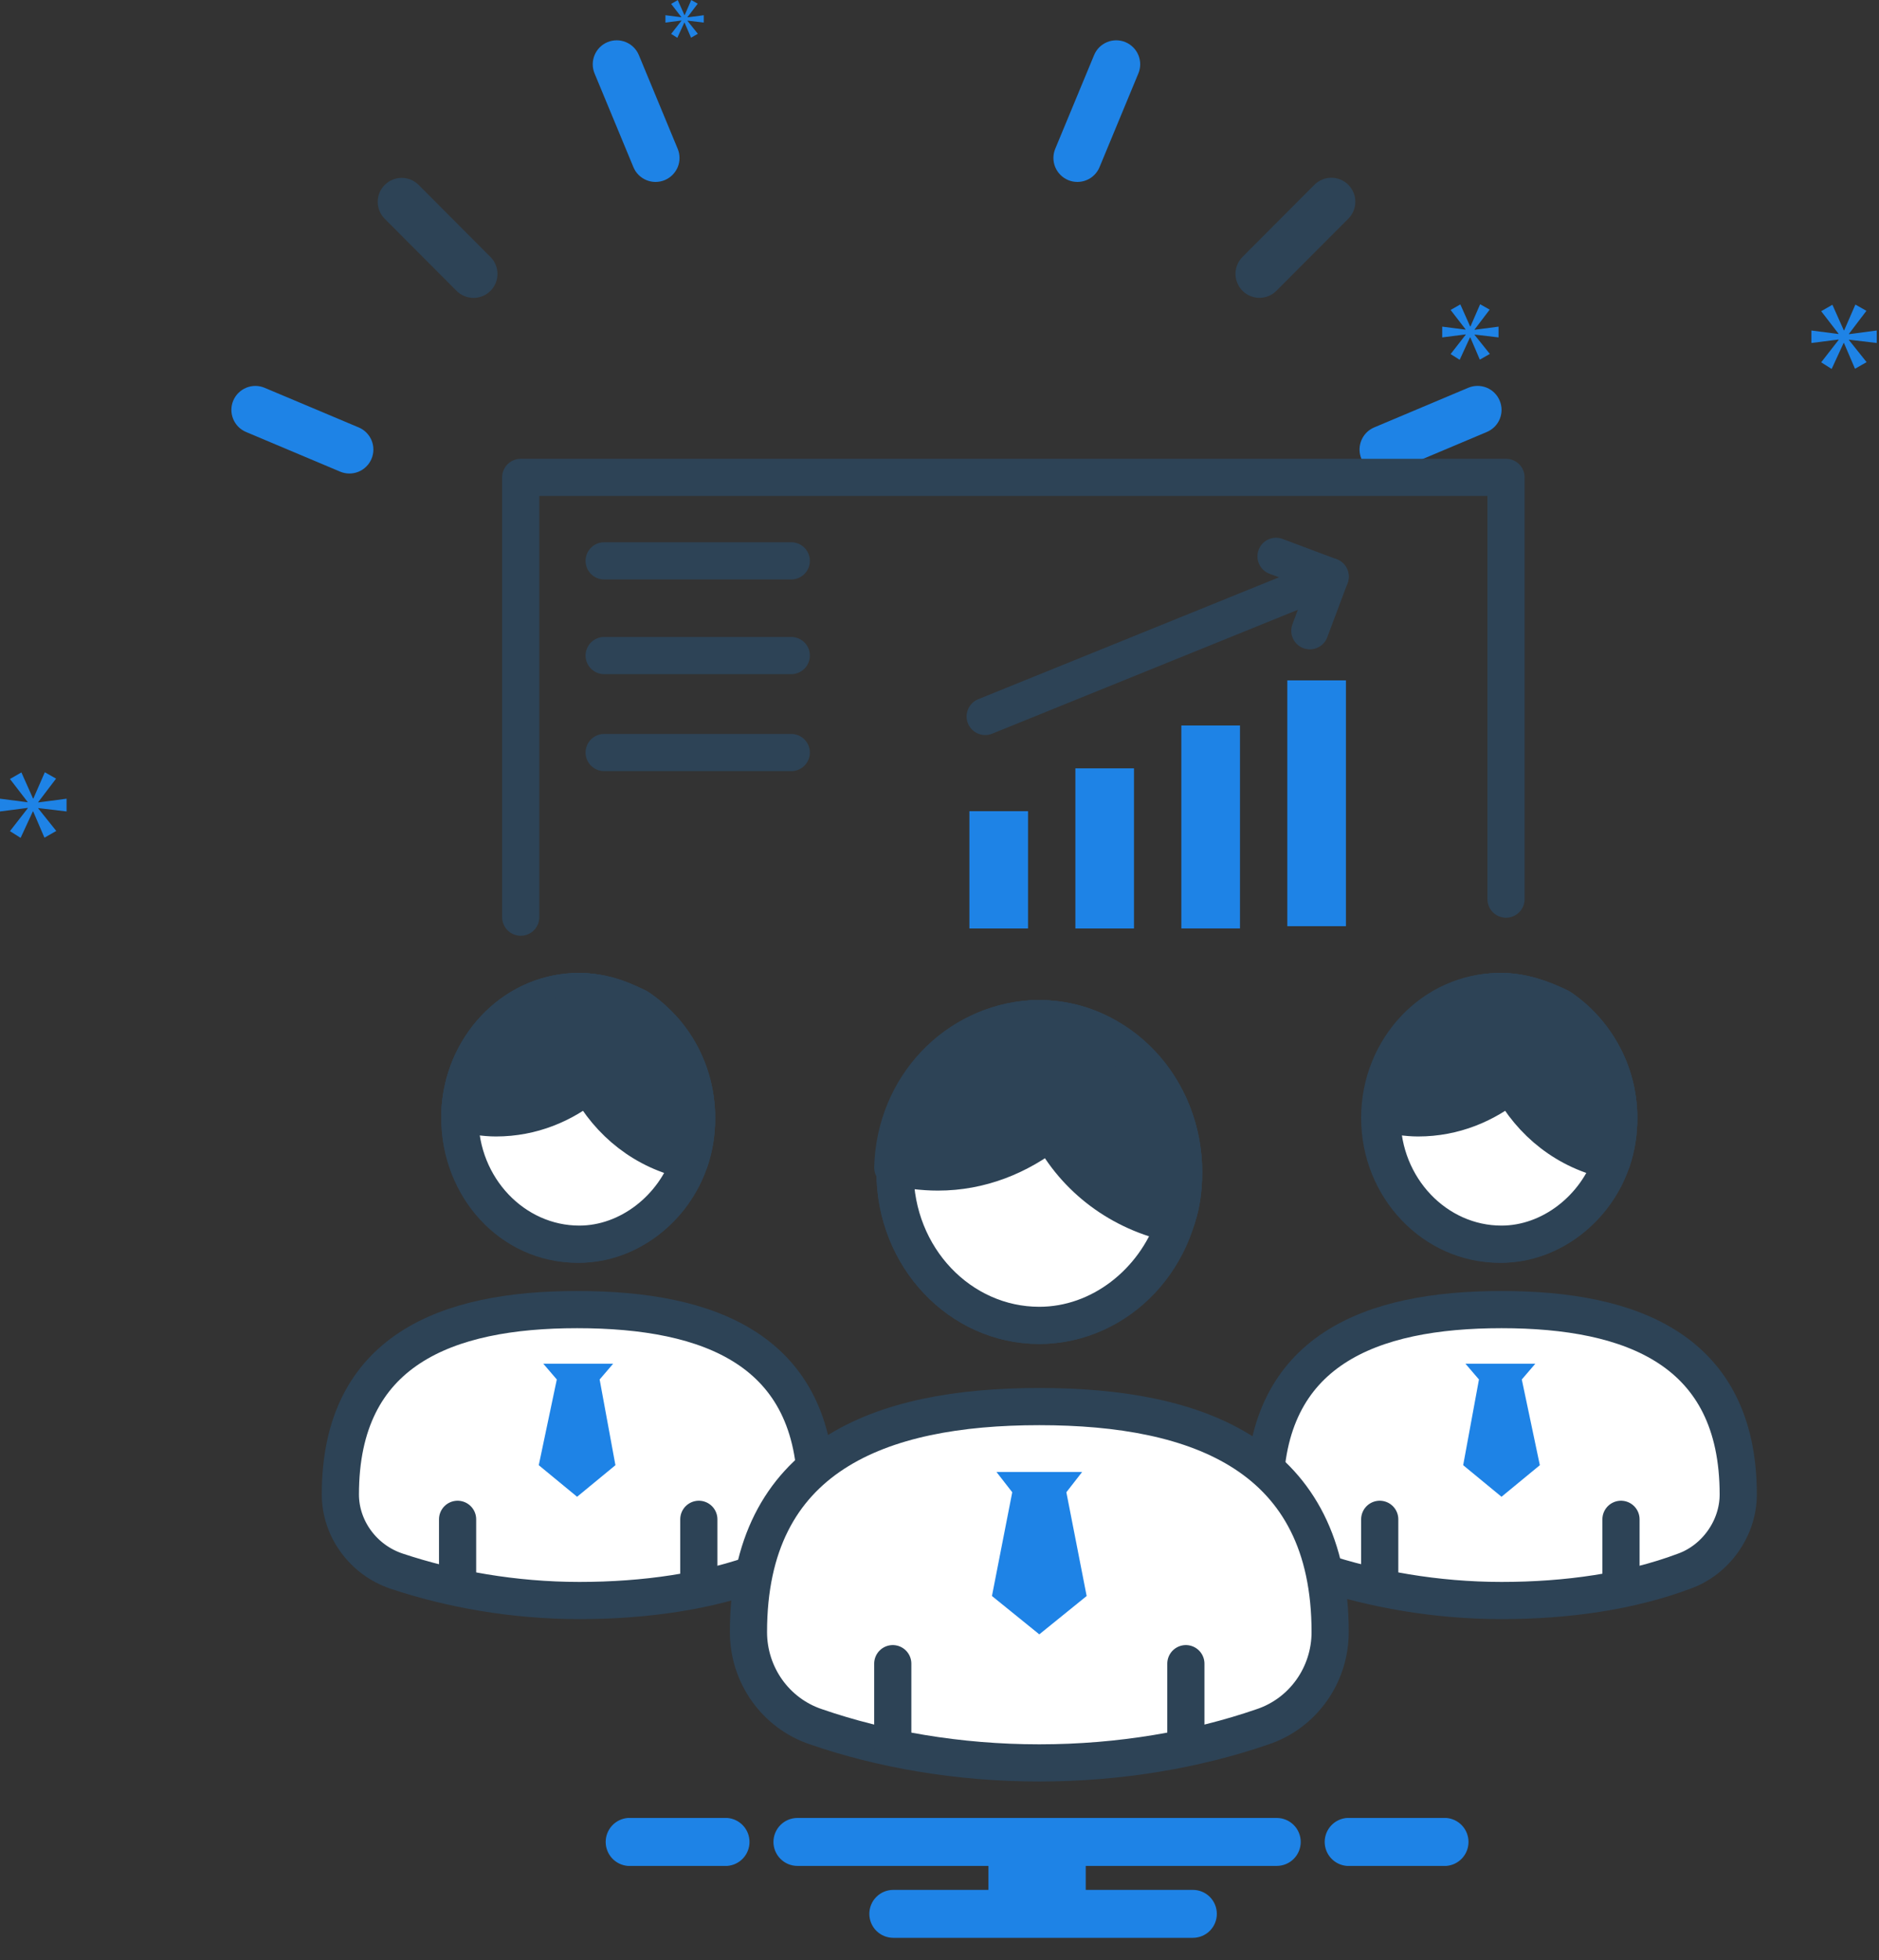 <svg width="70" height="73" viewBox="0 0 70 73" fill="none" xmlns="http://www.w3.org/2000/svg">
<rect x="0" y="0" width="70" height="73" fill="#333333" stroke="none"/>
<path d="M53.883 67.706H50.174C49.95 67.724 49.74 67.826 49.588 67.991C49.435 68.157 49.35 68.374 49.35 68.599C49.35 68.824 49.435 69.041 49.588 69.207C49.74 69.372 49.95 69.474 50.174 69.492H53.883C54.108 69.474 54.317 69.372 54.47 69.207C54.623 69.041 54.707 68.824 54.707 68.599C54.707 68.374 54.623 68.157 54.47 67.991C54.317 67.826 54.108 67.724 53.883 67.706ZM27.097 67.706H23.389C23.164 67.724 22.955 67.826 22.802 67.991C22.649 68.157 22.564 68.374 22.564 68.599C22.564 68.824 22.649 69.041 22.802 69.207C22.955 69.372 23.164 69.474 23.389 69.492H27.097C27.322 69.474 27.531 69.372 27.684 69.207C27.837 69.041 27.922 68.824 27.922 68.599C27.922 68.374 27.837 68.157 27.684 67.991C27.531 67.826 27.322 67.724 27.097 67.706ZM47.565 67.706H29.707C29.471 67.706 29.243 67.8 29.076 67.968C28.909 68.135 28.814 68.362 28.814 68.599C28.814 68.836 28.909 69.063 29.076 69.23C29.243 69.398 29.471 69.492 29.707 69.492H36.823V70.385H33.279C33.042 70.385 32.815 70.479 32.647 70.646C32.48 70.814 32.386 71.041 32.386 71.278C32.386 71.514 32.48 71.741 32.647 71.909C32.815 72.076 33.042 72.17 33.279 72.17H44.44C44.676 72.17 44.903 72.076 45.071 71.909C45.238 71.741 45.332 71.514 45.332 71.278C45.332 71.041 45.238 70.814 45.071 70.646C44.903 70.479 44.676 70.385 44.44 70.385H40.448V69.492H47.565C47.801 69.492 48.028 69.398 48.196 69.23C48.363 69.063 48.457 68.836 48.457 68.599C48.457 68.362 48.363 68.135 48.196 67.968C48.028 67.8 47.801 67.706 47.565 67.706Z" fill="#1E83E6"/>
<path d="M39.795 6.708C39.904 6.753 40.02 6.776 40.137 6.776C40.254 6.776 40.37 6.753 40.479 6.708C40.587 6.664 40.685 6.598 40.768 6.515C40.851 6.432 40.917 6.334 40.962 6.225L42.408 2.736C42.453 2.628 42.476 2.512 42.477 2.394C42.477 2.277 42.453 2.161 42.409 2.053C42.364 1.944 42.298 1.846 42.215 1.763C42.132 1.68 42.034 1.614 41.925 1.569C41.817 1.524 41.701 1.501 41.584 1.501C41.467 1.501 41.35 1.524 41.242 1.569C41.134 1.614 41.035 1.679 40.952 1.762C40.869 1.845 40.804 1.944 40.759 2.052L39.312 5.541C39.221 5.76 39.221 6.006 39.312 6.225C39.403 6.443 39.576 6.617 39.795 6.708Z" fill="#1E83E6"/>
<path d="M46.92 11.092C47.038 11.092 47.154 11.069 47.262 11.024C47.371 10.979 47.469 10.913 47.552 10.829L50.229 8.146C50.312 8.063 50.378 7.964 50.423 7.856C50.468 7.747 50.491 7.631 50.491 7.513C50.492 7.396 50.468 7.279 50.423 7.171C50.378 7.062 50.312 6.964 50.229 6.881C50.146 6.798 50.047 6.732 49.938 6.687C49.83 6.643 49.713 6.62 49.596 6.62C49.478 6.62 49.362 6.644 49.254 6.689C49.145 6.735 49.047 6.801 48.964 6.885L46.288 9.569C46.163 9.694 46.079 9.853 46.044 10.026C46.01 10.199 46.028 10.378 46.096 10.541C46.163 10.704 46.278 10.844 46.424 10.942C46.571 11.04 46.744 11.092 46.92 11.092Z" fill="#2D4356"/>
<path d="M51.542 17.634C51.66 17.634 51.778 17.61 51.888 17.564L55.393 16.087C55.611 15.995 55.784 15.82 55.873 15.601C55.962 15.382 55.96 15.136 55.868 14.918C55.776 14.7 55.602 14.527 55.383 14.438C55.164 14.349 54.918 14.35 54.7 14.441L51.195 15.918C51.005 15.998 50.848 16.142 50.752 16.324C50.656 16.506 50.625 16.716 50.666 16.918C50.707 17.12 50.817 17.302 50.976 17.432C51.136 17.563 51.336 17.634 51.542 17.634ZM23.597 6.225C23.687 6.444 23.861 6.618 24.08 6.708C24.299 6.799 24.545 6.799 24.764 6.708C24.982 6.617 25.156 6.443 25.247 6.225C25.337 6.006 25.337 5.76 25.246 5.541L23.8 2.052C23.709 1.833 23.535 1.659 23.316 1.569C23.098 1.478 22.852 1.478 22.633 1.569C22.414 1.66 22.24 1.834 22.15 2.053C22.059 2.271 22.059 2.517 22.15 2.736L23.597 6.225Z" fill="#1E83E6"/>
<path d="M17.006 10.83C17.089 10.914 17.187 10.98 17.296 11.025C17.404 11.071 17.52 11.094 17.638 11.095C17.755 11.095 17.872 11.072 17.98 11.027C18.089 10.983 18.188 10.917 18.271 10.834C18.354 10.751 18.42 10.652 18.465 10.544C18.51 10.435 18.533 10.319 18.533 10.201C18.533 10.084 18.51 9.968 18.465 9.859C18.42 9.751 18.354 9.652 18.27 9.569L15.594 6.885C15.427 6.718 15.2 6.625 14.964 6.625C14.727 6.625 14.501 6.719 14.334 6.886C14.166 7.052 14.072 7.279 14.071 7.515C14.071 7.751 14.164 7.978 14.33 8.146L17.006 10.83Z" fill="#2D4356"/>
<path d="M9.165 16.088L12.671 17.565C12.889 17.657 13.135 17.659 13.354 17.569C13.573 17.48 13.748 17.307 13.84 17.089C13.932 16.871 13.934 16.625 13.844 16.405C13.755 16.186 13.582 16.011 13.364 15.919L9.858 14.443C9.64 14.351 9.395 14.35 9.176 14.439C8.957 14.529 8.782 14.701 8.69 14.919C8.598 15.137 8.597 15.383 8.686 15.602C8.775 15.821 8.947 15.996 9.165 16.088L9.165 16.088Z" fill="#1E83E6"/>
<path d="M1.425 29.871L2.089 28.998L1.67 28.761L1.244 29.738H1.23L0.797 28.767L0.371 29.012L1.027 29.864V29.878L0 29.746V30.221L1.034 30.088V30.102L0.371 30.954L0.768 31.205L1.223 30.221H1.237L1.656 31.198L2.096 30.947L1.425 30.108V30.095L2.48 30.221V29.746L1.425 29.885V29.871Z" fill="#1E83E6"/>
<path d="M25.386 0.772L25.003 1.263L25.233 1.408L25.494 0.841H25.502L25.744 1.404L25.997 1.259L25.611 0.776V0.768L26.218 0.841V0.567L25.611 0.647V0.639L25.993 0.137L25.752 0L25.507 0.563H25.498L25.249 0.004L25.003 0.145L25.382 0.635V0.643L24.79 0.567V0.841L25.386 0.764V0.772Z" fill="#1E83E6"/>
<path d="M69.915 12.774V12.309L68.881 12.446V12.432L69.531 11.576L69.12 11.343L68.703 12.302H68.689L68.264 11.35L67.846 11.59L68.49 12.425V12.439L67.482 12.309V12.774L68.497 12.645V12.658L67.846 13.494L68.236 13.741L68.682 12.774H68.695L69.106 13.734L69.538 13.487L68.881 12.665V12.651L69.915 12.774Z" fill="#1E83E6"/>
<path d="M54.934 12.271L55.496 11.532L55.141 11.331L54.781 12.158H54.769L54.403 11.337L54.041 11.544L54.597 12.265V12.277L53.728 12.165V12.566L54.603 12.454V12.466L54.041 13.187L54.379 13.4L54.763 12.566H54.775L55.129 13.394L55.502 13.181L54.934 12.472V12.46L55.826 12.566V12.165L54.934 12.282V12.271Z" fill="#1E83E6"/>
<path d="M19.399 34.158V17.779H56.105V33.486" stroke="#2D4356" stroke-width="1.385" stroke-miterlimit="10" stroke-linecap="round" stroke-linejoin="round"/>
<path d="M49.553 21.476L36.702 26.683" stroke="#2D4356" stroke-width="1.385" stroke-miterlimit="10" stroke-linecap="round" stroke-linejoin="round"/>
<path d="M47.537 20.72L49.553 21.476L48.797 23.491" stroke="#2D4356" stroke-width="1.385" stroke-miterlimit="10" stroke-linecap="round" stroke-linejoin="round"/>
<path d="M22.507 20.888H29.478" stroke="#2D4356" stroke-width="1.385" stroke-miterlimit="10" stroke-linecap="round" stroke-linejoin="round"/>
<path d="M22.507 24.415H29.478" stroke="#2D4356" stroke-width="1.385" stroke-miterlimit="10" stroke-linecap="round" stroke-linejoin="round"/>
<path d="M22.507 28.027H29.478" stroke="#2D4356" stroke-width="1.385" stroke-miterlimit="10" stroke-linecap="round" stroke-linejoin="round"/>
<path d="M38.298 30.211H36.114V34.579H38.298V30.211Z" fill="#1E83E6"/>
<path d="M42.245 28.615H40.062V34.579H42.245V28.615Z" fill="#1E83E6"/>
<path d="M46.194 27.019H44.01V34.578H46.194V27.019Z" fill="#1E83E6"/>
<path d="M50.141 25.339H47.957V34.494H50.141V25.339Z" fill="#1E83E6"/>
<path d="M64.756 55.66C64.756 56.92 63.916 58.096 62.74 58.516C60.724 59.272 58.372 59.608 55.937 59.608C53.501 59.608 51.149 59.188 49.133 58.516C47.957 58.096 47.117 56.92 47.117 55.66C47.117 50.284 51.065 48.773 55.937 48.773C60.808 48.773 64.756 50.284 64.756 55.66Z" fill="white" stroke="#2D4356" stroke-width="1.385" stroke-miterlimit="10" stroke-linecap="round" stroke-linejoin="round"/>
<path d="M60.388 59.02V56.584" stroke="#2D4356" stroke-width="1.385" stroke-miterlimit="10" stroke-linecap="round" stroke-linejoin="round"/>
<path d="M51.4 59.02V56.584" stroke="#2D4356" stroke-width="1.385" stroke-miterlimit="10" stroke-linecap="round" stroke-linejoin="round"/>
<path d="M60.304 41.633C60.304 44.237 58.288 46.337 55.852 46.337C53.416 46.337 51.4 44.237 51.4 41.633C51.4 39.029 53.416 36.93 55.852 36.93C58.288 36.93 60.304 39.029 60.304 41.633Z" fill="#1E83E6" stroke="#2D4356" stroke-width="1.385" stroke-miterlimit="10" stroke-linecap="round" stroke-linejoin="round"/>
<path d="M60.304 41.633C60.304 42.221 60.22 42.725 60.052 43.229C59.464 44.993 57.784 46.337 55.936 46.337C53.5 46.337 51.484 44.237 51.484 41.633C51.484 41.549 51.484 41.549 51.484 41.465C51.568 39.029 53.416 37.014 55.768 36.93C55.852 36.93 55.852 36.93 55.936 36.93C56.692 36.93 57.448 37.182 58.12 37.518C59.38 38.358 60.304 39.87 60.304 41.633Z" fill="white" stroke="#2D4356" stroke-width="1.385" stroke-miterlimit="10" stroke-linecap="round" stroke-linejoin="round"/>
<path d="M54.593 50.788L55.097 51.376L54.509 54.568L55.937 55.744L57.365 54.568L56.693 51.376L57.197 50.788" fill="#1E83E6"/>
<path d="M58.036 37.518C57.784 38.61 57.112 39.617 56.272 40.373C55.348 41.129 54.172 41.633 52.828 41.633C52.408 41.633 51.904 41.549 51.484 41.465C51.568 39.029 53.416 37.014 55.768 36.93C55.852 36.93 55.852 36.93 55.936 36.93C56.692 36.93 57.448 37.182 58.036 37.518Z" fill="#2D4356" stroke="#2D4356" stroke-width="1.385" stroke-miterlimit="10" stroke-linecap="round" stroke-linejoin="round"/>
<path d="M60.304 41.633C60.304 42.221 60.22 42.725 60.052 43.229C58.372 42.893 57.029 41.801 56.273 40.373C55.853 39.617 55.685 38.778 55.685 37.938C55.685 37.602 55.685 37.266 55.769 36.93C55.853 36.93 55.853 36.93 55.937 36.93C56.693 36.93 57.448 37.182 58.12 37.518C59.38 38.358 60.304 39.87 60.304 41.633Z" fill="#2D4356" stroke="#2D4356" stroke-width="1.385" stroke-miterlimit="10" stroke-linecap="round" stroke-linejoin="round"/>
<path d="M30.402 55.66C30.402 56.92 29.562 58.096 28.386 58.516C26.371 59.272 24.019 59.608 21.583 59.608C19.147 59.608 16.795 59.188 14.78 58.516C13.52 58.096 12.68 56.92 12.68 55.66C12.68 50.284 16.627 48.773 21.499 48.773C26.455 48.773 30.402 50.284 30.402 55.66Z" fill="white" stroke="#2D4356" stroke-width="1.385" stroke-miterlimit="10" stroke-linecap="round" stroke-linejoin="round"/>
<path d="M26.034 59.02V56.584" stroke="#2D4356" stroke-width="1.385" stroke-miterlimit="10" stroke-linecap="round" stroke-linejoin="round"/>
<path d="M17.047 59.02V56.584" stroke="#2D4356" stroke-width="1.385" stroke-miterlimit="10" stroke-linecap="round" stroke-linejoin="round"/>
<path d="M25.95 41.633C25.95 44.237 23.934 46.337 21.498 46.337C19.063 46.337 17.131 44.237 17.131 41.633C17.131 39.029 19.147 36.93 21.582 36.93C24.018 36.93 25.95 39.029 25.95 41.633Z" fill="#1E83E6" stroke="#2D4356" stroke-width="1.385" stroke-miterlimit="10" stroke-linecap="round" stroke-linejoin="round"/>
<path d="M25.95 41.633C25.95 42.221 25.866 42.725 25.698 43.229C25.11 44.993 23.43 46.337 21.582 46.337C19.147 46.337 17.131 44.237 17.131 41.633C17.131 41.549 17.131 41.549 17.131 41.465C17.215 39.029 19.063 37.014 21.415 36.93C21.498 36.93 21.498 36.93 21.582 36.93C22.338 36.93 23.094 37.182 23.766 37.518C25.026 38.358 25.95 39.87 25.95 41.633Z" fill="white" stroke="#2D4356" stroke-width="1.385" stroke-miterlimit="10" stroke-linecap="round" stroke-linejoin="round"/>
<path d="M20.239 50.788L20.743 51.376L20.071 54.568L21.499 55.744L22.927 54.568L22.339 51.376L22.843 50.788" fill="#1E83E6"/>
<path d="M23.682 37.518C23.43 38.61 22.758 39.617 21.919 40.373C20.994 41.129 19.819 41.633 18.475 41.633C18.055 41.633 17.551 41.549 17.131 41.465C17.215 39.029 19.063 37.014 21.415 36.93C21.498 36.93 21.498 36.93 21.582 36.93C22.338 36.93 23.094 37.182 23.682 37.518Z" fill="#2D4356" stroke="#2D4356" stroke-width="1.385" stroke-miterlimit="10" stroke-linecap="round" stroke-linejoin="round"/>
<path d="M25.951 41.633C25.951 42.221 25.867 42.725 25.699 43.229C24.019 42.893 22.675 41.801 21.919 40.373C21.499 39.617 21.331 38.778 21.331 37.938C21.331 37.602 21.331 37.266 21.415 36.93C21.499 36.93 21.499 36.93 21.583 36.93C22.339 36.93 23.095 37.182 23.767 37.518C25.027 38.358 25.951 39.87 25.951 41.633Z" fill="#2D4356" stroke="#2D4356" stroke-width="1.385" stroke-miterlimit="10" stroke-linecap="round" stroke-linejoin="round"/>
<path d="M49.553 60.784C49.553 62.38 48.545 63.808 47.033 64.312C44.597 65.152 41.742 65.656 38.718 65.656C35.694 65.656 32.838 65.152 30.403 64.312C28.891 63.808 27.883 62.38 27.883 60.784C27.883 54.233 32.754 52.385 38.718 52.385C44.681 52.385 49.553 54.233 49.553 60.784Z" fill="white" stroke="#2D4356" stroke-width="1.385" stroke-miterlimit="10" stroke-linecap="round" stroke-linejoin="round"/>
<path d="M44.178 64.984V61.96" stroke="#2D4356" stroke-width="1.385" stroke-miterlimit="10" stroke-linecap="round" stroke-linejoin="round"/>
<path d="M33.259 64.984V61.96" stroke="#2D4356" stroke-width="1.385" stroke-miterlimit="10" stroke-linecap="round" stroke-linejoin="round"/>
<path d="M38.718 49.361C41.687 49.361 44.094 46.803 44.094 43.649C44.094 40.495 41.687 37.938 38.718 37.938C35.749 37.938 33.343 40.495 33.343 43.649C33.343 46.803 35.749 49.361 38.718 49.361Z" fill="#1E83E6" stroke="#2D4356" stroke-width="1.385" stroke-miterlimit="10" stroke-linecap="round" stroke-linejoin="round"/>
<path d="M44.094 43.649C44.094 44.321 44.01 44.993 43.758 45.581C43.002 47.765 40.986 49.361 38.718 49.361C35.779 49.361 33.343 46.841 33.343 43.649C33.343 43.565 33.343 43.481 33.343 43.481C33.427 40.457 35.695 38.105 38.55 37.938C38.634 37.938 38.634 37.938 38.718 37.938C39.642 37.938 40.566 38.19 41.322 38.693C43.002 39.617 44.094 41.549 44.094 43.649Z" fill="white" stroke="#2D4356" stroke-width="1.385" stroke-miterlimit="10" stroke-linecap="round" stroke-linejoin="round"/>
<path d="M37.122 54.82L37.71 55.576L36.954 59.44L38.718 60.868L40.482 59.44L39.726 55.576L40.314 54.82" fill="#1E83E6"/>
<path d="M41.322 38.693C40.986 40.037 40.146 41.297 39.138 42.137C37.962 43.061 36.535 43.649 34.939 43.649C34.351 43.649 33.847 43.565 33.259 43.481C33.343 40.457 35.611 38.105 38.466 37.938C38.55 37.938 38.55 37.938 38.634 37.938C39.642 37.938 40.566 38.19 41.322 38.693Z" fill="#2D4356" stroke="#2D4356" stroke-width="1.385" stroke-miterlimit="10" stroke-linecap="round" stroke-linejoin="round"/>
<path d="M44.093 43.649C44.093 44.321 44.009 44.993 43.757 45.581C41.742 45.161 40.062 43.901 39.138 42.137C38.634 41.213 38.382 40.205 38.382 39.113C38.382 38.693 38.382 38.273 38.466 37.938C38.55 37.938 38.55 37.938 38.634 37.938C39.558 37.938 40.482 38.19 41.238 38.693C43.002 39.617 44.093 41.549 44.093 43.649Z" fill="#2D4356" stroke="#2D4356" stroke-width="1.385" stroke-miterlimit="10" stroke-linecap="round" stroke-linejoin="round"/>
</svg>
